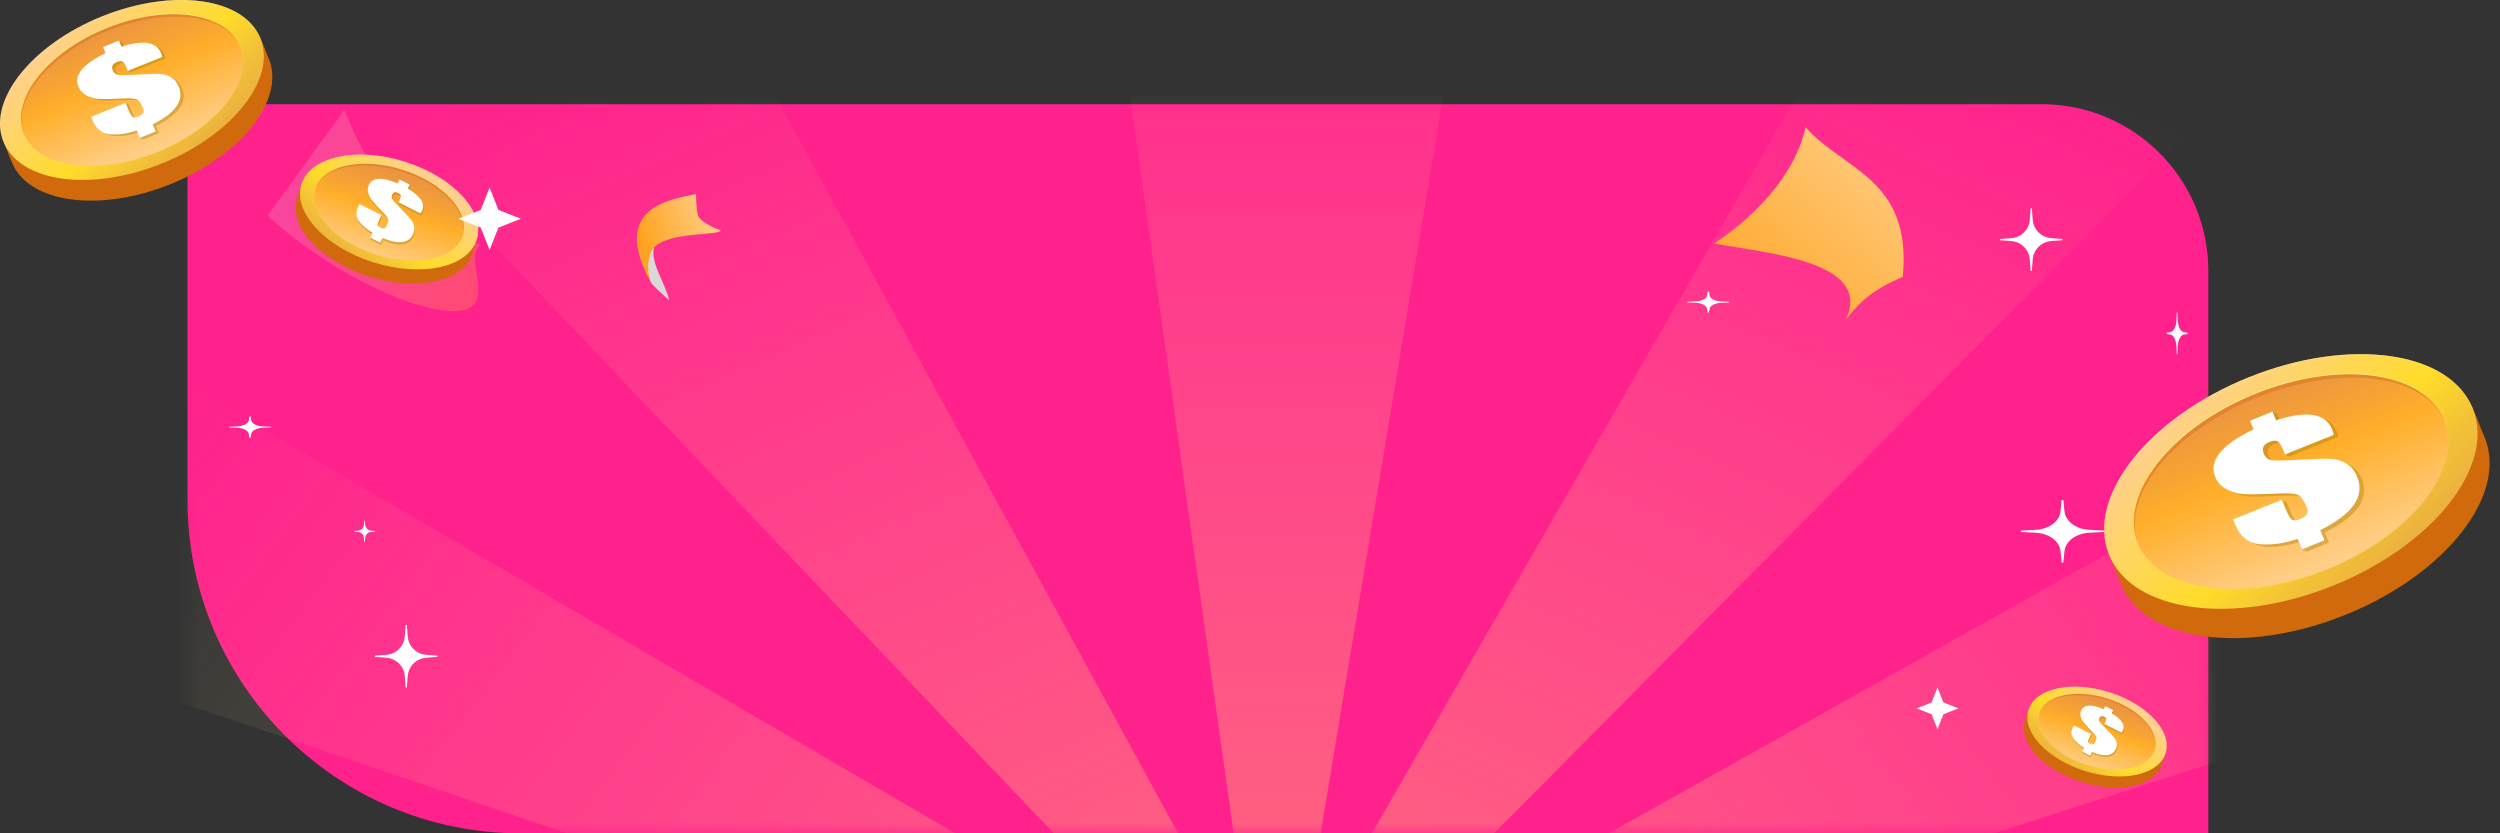 <svg width="120" height="40" viewBox="0 0 120 40" fill="none" xmlns="http://www.w3.org/2000/svg">
<rect x="0" y="0" width="120" height="40" fill="#333333" stroke="none"/>
<path d="M9 5.001H98C102.418 5.001 106 8.583 106 13.001V40.001H25C16.163 40.001 9 32.837 9 24.001V5.001Z" fill="#FF228C"/>
<mask id="mask0_800_13640" style="mask-type:alpha" maskUnits="userSpaceOnUse" x="9" y="5" width="97" height="36">
<rect x="9" y="5.001" width="97" height="35" fill="#D9D9D9"/>
</mask>
<g mask="url(#mask0_800_13640)">
<path d="M71.033 -5.999H52.749L61.129 53.627L71.033 -5.999Z" fill="url(#paint0_linear_800_13640)"/>
<path d="M34.3 -0.738L18.466 6.276L64.577 54.699L34.3 -0.738Z" fill="url(#paint1_linear_800_13640)"/>
<path d="M105.151 6.277L89.317 -0.738L57.721 54.114L105.151 6.277Z" fill="url(#paint2_linear_800_13640)"/>
<path d="M9.324 18.679L0.182 30.829L71.668 55.073L9.324 18.679Z" fill="url(#paint3_linear_800_13640)"/>
<path d="M124.616 30.704L115.474 18.554L52.368 53.935L124.616 30.704Z" fill="url(#paint4_linear_800_13640)"/>
</g>
<path d="M20.675 14.796C24.609 15.646 22.04 12.399 23.062 11.767C18.258 9.607 17.698 7.945 16.518 5.281L12.844 10.354C15.341 12.67 18.696 14.369 20.675 14.796Z" fill="url(#paint5_linear_800_13640)"/>
<path d="M91.332 13.289C89.807 13.958 89.32 14.449 88.607 15.333C89.914 12.54 84.803 12.155 82.269 11.688C82.269 11.688 85.911 9.49 86.669 6.106C88.48 8.175 91.793 8.565 91.332 13.289Z" fill="url(#paint6_linear_800_13640)"/>
<path d="M32.122 14.42C31.924 13.53 31.132 12.54 31.429 11.749C31.191 11.591 30.835 12.54 31.231 13.53C31.264 13.661 31.924 14.222 32.122 14.42Z" fill="#D9D9D9"/>
<path d="M31.231 12.144C31.026 12.708 31.132 13.232 31.231 13.529C29.26 9.924 32.221 9.572 33.41 9.315C33.41 9.315 33.41 10.067 33.509 10.364C33.707 10.759 34.598 11.056 34.598 11.056C34.499 11.353 31.627 11.056 31.231 12.144Z" fill="url(#paint7_linear_800_13640)"/>
<path d="M14.379 9.311C15.063 8.262 17.081 7.931 19.179 8.595C21.276 9.259 22.737 10.69 22.688 11.942L22.747 11.934L22.664 12.186C22.241 13.518 20.015 14 17.692 13.265C15.368 12.53 13.828 10.854 14.251 9.523L14.334 9.271L14.377 9.311L14.379 9.311Z" fill="#D16A0D"/>
<path d="M14.45 8.902C14.425 8.98 14.409 9.01 14.393 9.071C14.386 9.093 14.336 9.239 14.334 9.27C14.23 10.538 15.732 12.047 17.866 12.724C20.051 13.417 22.144 13.001 22.745 11.935C22.745 11.935 22.837 11.646 22.861 11.566C23.284 10.234 21.744 8.559 19.42 7.823C17.097 7.088 14.871 7.571 14.448 8.902L14.45 8.902Z" fill="#D16A0D"/>
<path d="M14.469 8.845C14.046 10.176 15.587 11.852 17.91 12.587C20.234 13.322 22.459 12.84 22.882 11.508C23.305 10.177 21.765 8.501 19.441 7.766C17.118 7.031 14.892 7.513 14.469 8.845Z" fill="url(#paint8_linear_800_13640)"/>
<g style="mix-blend-mode:screen" opacity="0.5">
<path d="M19.436 7.779C17.117 7.045 14.895 7.524 14.466 8.851C14.466 8.849 14.466 8.846 14.469 8.844C14.892 7.512 17.118 7.03 19.441 7.765C21.765 8.5 23.305 10.176 22.882 11.507C22.882 11.509 22.881 11.512 22.879 11.514C23.294 10.185 21.754 8.513 19.436 7.779Z" fill="#FEF0A0"/>
</g>
<path d="M15.133 9.055C14.777 10.176 16.074 11.587 18.031 12.206C19.987 12.825 21.861 12.419 22.217 11.297C22.573 10.176 21.275 8.765 19.32 8.146C17.363 7.527 15.489 7.933 15.133 9.055Z" fill="url(#paint9_linear_800_13640)"/>
<path d="M15.133 9.055C14.777 10.176 16.074 11.587 18.031 12.206C19.987 12.825 21.861 12.419 22.217 11.297C22.573 10.176 21.275 8.765 19.32 8.146C17.363 7.527 15.489 7.933 15.133 9.055Z" fill="url(#paint10_linear_800_13640)"/>
<g style="mix-blend-mode:multiply">
<path d="M19.319 8.146C17.368 7.528 15.499 7.931 15.136 9.046C15.136 9.043 15.137 9.041 15.139 9.038C15.494 7.916 17.368 7.51 19.325 8.13C21.282 8.749 22.578 10.16 22.222 11.282C22.222 11.285 22.221 11.287 22.219 11.29C22.565 10.17 21.269 8.765 19.319 8.148L19.319 8.146Z" fill="#FEF0A0"/>
</g>
<g style="mix-blend-mode:screen" opacity="0.3">
<path d="M18.03 12.206C19.982 12.823 21.853 12.421 22.214 11.304C22.214 11.306 22.212 11.309 22.211 11.311C21.855 12.432 19.982 12.839 18.025 12.22C16.068 11.601 14.772 10.19 15.127 9.068C15.127 9.066 15.129 9.063 15.13 9.061C14.781 10.182 16.079 11.588 18.03 12.206Z" fill="#FEF0A0"/>
</g>
<path opacity="0.4" d="M19.291 8.235C17.353 7.621 15.503 7.985 15.123 9.083C15.126 9.073 15.129 9.062 15.133 9.052C15.489 7.93 17.362 7.524 19.319 8.143C21.276 8.762 22.572 10.173 22.216 11.294C22.214 11.305 22.21 11.315 22.207 11.324C22.531 10.209 21.23 8.847 19.29 8.233L19.291 8.235Z" fill="#D16A0D"/>
<g style="mix-blend-mode:multiply" opacity="0.4">
<path d="M19.92 10.997C19.897 10.876 19.851 10.767 19.777 10.669C19.703 10.572 19.555 10.41 19.333 10.185C19.07 9.918 18.917 9.751 18.872 9.681C18.823 9.611 18.824 9.529 18.87 9.438C18.898 9.382 18.934 9.35 18.981 9.339C19.027 9.327 19.083 9.339 19.148 9.37C19.228 9.41 19.272 9.453 19.279 9.497C19.287 9.542 19.265 9.615 19.213 9.719L19.126 9.707L19.163 9.817L20.22 10.352C20.252 10.306 20.275 10.271 20.287 10.246C20.376 10.073 20.364 9.897 20.25 9.716C20.137 9.536 19.924 9.352 19.61 9.162L19.705 8.975L19.668 8.866L19.585 8.905L19.218 8.73L19.123 8.916C18.754 8.758 18.454 8.683 18.225 8.693C17.995 8.703 17.837 8.794 17.747 8.969C17.685 9.09 17.673 9.22 17.709 9.359C17.745 9.498 17.808 9.623 17.896 9.734C17.985 9.846 18.163 10.039 18.427 10.316C18.588 10.481 18.669 10.6 18.673 10.673C18.677 10.746 18.646 10.85 18.579 10.982C18.553 11.034 18.515 11.065 18.466 11.073C18.418 11.082 18.359 11.069 18.287 11.033C18.203 10.991 18.16 10.944 18.157 10.895C18.154 10.845 18.194 10.742 18.274 10.584L18.31 10.515L18.347 10.442L18.31 10.333L18.18 10.336L17.289 9.905L17.23 10.02C17.097 10.281 17.11 10.517 17.267 10.73C17.425 10.941 17.642 11.127 17.915 11.286L17.763 11.405L17.8 11.514L18.287 11.759L18.399 11.538C18.776 11.694 19.085 11.758 19.327 11.731C19.569 11.704 19.743 11.585 19.849 11.376C19.917 11.245 19.937 11.12 19.916 10.997L19.92 10.997Z" fill="#AA7E03"/>
</g>
<path d="M20.25 10.137C20.339 9.963 20.325 9.787 20.214 9.606C20.102 9.426 19.889 9.241 19.574 9.051L19.668 8.864L19.181 8.618L19.087 8.806C18.718 8.648 18.419 8.573 18.189 8.583C17.959 8.592 17.8 8.685 17.712 8.858C17.651 8.979 17.637 9.109 17.673 9.248C17.709 9.387 17.772 9.512 17.86 9.624C17.95 9.736 18.127 9.929 18.393 10.204C18.553 10.369 18.635 10.489 18.639 10.562C18.643 10.636 18.611 10.738 18.545 10.87C18.518 10.922 18.48 10.953 18.432 10.962C18.383 10.971 18.324 10.957 18.252 10.921C18.169 10.88 18.125 10.833 18.123 10.783C18.12 10.734 18.159 10.63 18.239 10.473L18.313 10.328L17.256 9.793L17.198 9.908C17.065 10.17 17.078 10.406 17.235 10.618C17.393 10.83 17.61 11.016 17.883 11.174L17.768 11.402L18.255 11.648L18.367 11.427C18.744 11.583 19.053 11.647 19.295 11.62C19.536 11.593 19.711 11.474 19.816 11.266C19.882 11.136 19.905 11.008 19.882 10.887C19.859 10.766 19.813 10.656 19.739 10.559C19.665 10.462 19.517 10.3 19.294 10.074C19.032 9.808 18.879 9.641 18.833 9.57C18.785 9.5 18.786 9.419 18.832 9.327C18.86 9.272 18.896 9.239 18.944 9.229C18.99 9.218 19.046 9.228 19.109 9.262C19.189 9.302 19.234 9.346 19.241 9.389C19.25 9.433 19.227 9.507 19.175 9.611L19.125 9.708L20.182 10.244C20.214 10.198 20.237 10.162 20.248 10.139L20.25 10.137Z" fill="white"/>
<g style="mix-blend-mode:screen" opacity="0.7">
<path style="mix-blend-mode:screen" d="M19.579 9.057L19.577 9.059C19.851 9.224 20.048 9.384 20.168 9.542C20.049 9.383 19.851 9.222 19.579 9.057Z" fill="url(#paint11_linear_800_13640)"/>
<path style="mix-blend-mode:screen" d="M19.224 9.347C19.236 9.359 19.239 9.374 19.242 9.387C19.251 9.431 19.228 9.505 19.176 9.609L19.126 9.706L19.133 9.709L19.181 9.615C19.234 9.511 19.256 9.438 19.248 9.394C19.245 9.378 19.238 9.362 19.224 9.347Z" fill="url(#paint12_linear_800_13640)"/>
<path style="mix-blend-mode:screen" d="M18.437 10.969C18.486 10.96 18.524 10.929 18.55 10.877C18.616 10.745 18.648 10.643 18.645 10.569C18.642 10.525 18.611 10.464 18.552 10.386C18.608 10.46 18.637 10.52 18.639 10.563C18.644 10.638 18.612 10.74 18.546 10.872C18.519 10.924 18.481 10.955 18.433 10.963C18.384 10.972 18.325 10.959 18.253 10.923C18.206 10.899 18.172 10.873 18.151 10.846C18.171 10.875 18.207 10.903 18.259 10.929C18.331 10.965 18.39 10.979 18.438 10.97L18.437 10.969Z" fill="url(#paint13_linear_800_13640)"/>
<path style="mix-blend-mode:screen" d="M19.738 10.561C19.665 10.464 19.516 10.302 19.294 10.076C19.063 9.84 18.915 9.682 18.853 9.6C18.911 9.679 19.061 9.84 19.298 10.084C19.517 10.305 19.663 10.465 19.738 10.563L19.738 10.561Z" fill="url(#paint14_linear_800_13640)"/>
<path style="mix-blend-mode:screen" d="M17.89 11.183C17.89 11.183 17.886 11.179 17.884 11.179L17.769 11.405L17.776 11.407L17.89 11.183Z" fill="url(#paint15_linear_800_13640)"/>
<path style="mix-blend-mode:screen" d="M17.24 10.624C17.082 10.413 17.07 10.176 17.203 9.914L17.262 9.8L18.312 10.332L18.315 10.33L17.256 9.793L17.198 9.909C17.066 10.171 17.079 10.406 17.236 10.619C17.241 10.626 17.247 10.632 17.251 10.639C17.248 10.636 17.243 10.631 17.239 10.626L17.24 10.624Z" fill="url(#paint16_linear_800_13640)"/>
<path style="mix-blend-mode:screen" d="M17.847 9.609C17.767 9.503 17.711 9.387 17.678 9.258C17.642 9.119 17.655 8.989 17.717 8.867C17.805 8.691 17.965 8.599 18.194 8.592C18.424 8.582 18.723 8.657 19.093 8.815L19.188 8.628L19.668 8.871L19.67 8.869L19.182 8.622L19.088 8.81C18.719 8.652 18.419 8.577 18.19 8.587C17.96 8.596 17.801 8.689 17.712 8.862C17.651 8.983 17.638 9.114 17.674 9.252C17.708 9.384 17.766 9.504 17.848 9.61L17.847 9.609Z" fill="url(#paint17_linear_800_13640)"/>
</g>
<path d="M97.297 34.44C97.831 33.619 99.41 33.36 101.051 33.879C102.692 34.399 103.834 35.518 103.796 36.498L103.842 36.492L103.777 36.689C103.447 37.73 101.706 38.108 99.888 37.532C98.07 36.957 96.866 35.647 97.197 34.605L97.261 34.408L97.295 34.44L97.297 34.44Z" fill="#D16A0D"/>
<path d="M97.352 34.119C97.333 34.18 97.32 34.204 97.308 34.251C97.302 34.269 97.263 34.383 97.261 34.407C97.18 35.399 98.355 36.58 100.024 37.109C101.733 37.651 103.371 37.326 103.841 36.492C103.841 36.492 103.912 36.265 103.932 36.203C104.262 35.161 103.057 33.851 101.24 33.276C99.422 32.701 97.681 33.078 97.351 34.119L97.352 34.119Z" fill="#D16A0D"/>
<path d="M97.367 34.075C97.036 35.116 98.241 36.427 100.059 37.002C101.876 37.577 103.617 37.2 103.948 36.158C104.279 35.117 103.074 33.806 101.256 33.231C99.439 32.656 97.698 33.033 97.367 34.075Z" fill="url(#paint18_linear_800_13640)"/>
<g style="mix-blend-mode:screen" opacity="0.5">
<path d="M101.252 33.241C99.438 32.667 97.7 33.042 97.365 34.08C97.365 34.078 97.364 34.076 97.367 34.074C97.698 33.033 99.439 32.655 101.256 33.23C103.074 33.805 104.279 35.116 103.948 36.158C103.948 36.159 103.947 36.162 103.946 36.163C104.27 35.123 103.065 33.815 101.252 33.241Z" fill="#FEF0A0"/>
</g>
<path d="M97.886 34.239C97.608 35.117 98.622 36.22 100.153 36.705C101.683 37.189 103.149 36.871 103.427 35.994C103.706 35.116 102.69 34.013 101.161 33.528C99.63 33.044 98.165 33.362 97.886 34.239Z" fill="url(#paint19_linear_800_13640)"/>
<path d="M97.886 34.239C97.608 35.117 98.622 36.22 100.153 36.705C101.683 37.189 103.149 36.871 103.427 35.994C103.706 35.116 102.69 34.013 101.161 33.528C99.63 33.044 98.165 33.362 97.886 34.239Z" fill="url(#paint20_linear_800_13640)"/>
<g style="mix-blend-mode:multiply">
<path d="M101.161 33.528C99.634 33.045 98.172 33.36 97.888 34.233C97.888 34.23 97.889 34.228 97.891 34.226C98.169 33.349 99.635 33.031 101.165 33.516C102.696 34 103.71 35.104 103.432 35.981C103.432 35.984 103.431 35.985 103.429 35.988C103.7 35.111 102.686 34.013 101.161 33.53L101.161 33.528Z" fill="#FEF0A0"/>
</g>
<g style="mix-blend-mode:screen" opacity="0.3">
<path d="M100.153 36.704C101.679 37.187 103.143 36.872 103.425 35.999C103.425 36 103.424 36.003 103.423 36.004C103.145 36.881 101.679 37.199 100.148 36.715C98.618 36.231 97.604 35.127 97.882 34.25C97.882 34.248 97.883 34.246 97.884 34.244C97.611 35.121 98.626 36.221 100.153 36.704Z" fill="#FEF0A0"/>
</g>
<path opacity="0.4" d="M101.138 33.598C99.623 33.118 98.176 33.403 97.879 34.262C97.881 34.254 97.883 34.245 97.886 34.237C98.165 33.36 99.63 33.042 101.161 33.526C102.691 34.01 103.705 35.114 103.427 35.992C103.425 36 103.422 36.008 103.42 36.015C103.673 35.142 102.655 34.077 101.138 33.597L101.138 33.598Z" fill="#D16A0D"/>
<g style="mix-blend-mode:multiply" opacity="0.4">
<path d="M101.631 35.759C101.613 35.664 101.577 35.578 101.519 35.502C101.461 35.426 101.345 35.299 101.171 35.123C100.966 34.914 100.846 34.784 100.811 34.729C100.773 34.674 100.774 34.61 100.809 34.539C100.831 34.495 100.86 34.47 100.896 34.461C100.932 34.452 100.976 34.462 101.027 34.486C101.089 34.517 101.124 34.55 101.13 34.585C101.136 34.62 101.119 34.677 101.078 34.759L101.01 34.75L101.039 34.835L101.866 35.254C101.891 35.218 101.909 35.19 101.918 35.171C101.987 35.035 101.978 34.898 101.889 34.756C101.801 34.615 101.634 34.471 101.388 34.323L101.463 34.177L101.434 34.092L101.369 34.122L101.082 33.985L101.008 34.13C100.719 34.007 100.484 33.948 100.305 33.956C100.125 33.964 100.001 34.035 99.931 34.172C99.883 34.267 99.873 34.368 99.901 34.477C99.93 34.586 99.978 34.683 100.048 34.77C100.118 34.858 100.257 35.009 100.463 35.225C100.589 35.355 100.653 35.448 100.655 35.505C100.658 35.562 100.634 35.643 100.582 35.746C100.562 35.787 100.532 35.811 100.494 35.818C100.456 35.825 100.41 35.815 100.353 35.786C100.288 35.754 100.254 35.717 100.252 35.678C100.25 35.64 100.281 35.559 100.343 35.435L100.371 35.381L100.4 35.324L100.371 35.239L100.27 35.241L99.573 34.904L99.526 34.994C99.423 35.199 99.433 35.383 99.556 35.549C99.68 35.715 99.849 35.86 100.063 35.984L99.944 36.077L99.973 36.163L100.354 36.355L100.441 36.182C100.736 36.304 100.978 36.354 101.167 36.333C101.356 36.312 101.493 36.219 101.576 36.055C101.629 35.952 101.645 35.854 101.628 35.758L101.631 35.759Z" fill="#AA7E03"/>
</g>
<path d="M101.889 35.086C101.958 34.95 101.948 34.812 101.861 34.67C101.773 34.529 101.606 34.385 101.36 34.237L101.434 34.09L101.053 33.898L100.98 34.044C100.691 33.921 100.457 33.862 100.277 33.87C100.097 33.877 99.972 33.95 99.903 34.086C99.856 34.18 99.845 34.282 99.874 34.391C99.902 34.499 99.951 34.597 100.02 34.684C100.09 34.772 100.229 34.923 100.436 35.138C100.562 35.267 100.626 35.361 100.629 35.418C100.632 35.476 100.607 35.556 100.555 35.66C100.535 35.7 100.505 35.724 100.467 35.731C100.429 35.738 100.383 35.727 100.326 35.699C100.261 35.667 100.227 35.63 100.225 35.591C100.223 35.553 100.254 35.472 100.316 35.349L100.374 35.235L99.547 34.816L99.501 34.907C99.397 35.112 99.408 35.296 99.531 35.462C99.654 35.628 99.824 35.773 100.038 35.897L99.948 36.076L100.329 36.268L100.416 36.095C100.711 36.217 100.953 36.267 101.142 36.246C101.331 36.225 101.467 36.132 101.55 35.969C101.601 35.867 101.619 35.767 101.601 35.672C101.583 35.578 101.547 35.492 101.489 35.416C101.432 35.34 101.315 35.213 101.142 35.037C100.936 34.828 100.817 34.697 100.781 34.643C100.743 34.588 100.744 34.524 100.78 34.452C100.801 34.409 100.83 34.384 100.867 34.376C100.904 34.367 100.947 34.375 100.997 34.401C101.059 34.433 101.095 34.467 101.1 34.501C101.107 34.535 101.089 34.593 101.048 34.675L101.009 34.751L101.836 35.169C101.861 35.134 101.879 35.106 101.887 35.088L101.889 35.086Z" fill="white"/>
<g style="mix-blend-mode:screen" opacity="0.7">
<path style="mix-blend-mode:screen" d="M101.365 34.24L101.363 34.242C101.577 34.371 101.731 34.496 101.825 34.62C101.732 34.495 101.577 34.369 101.365 34.24Z" fill="url(#paint21_linear_800_13640)"/>
<path style="mix-blend-mode:screen" d="M101.087 34.467C101.096 34.477 101.099 34.489 101.101 34.499C101.108 34.533 101.09 34.591 101.049 34.673L101.01 34.749L101.015 34.751L101.053 34.678C101.094 34.596 101.111 34.539 101.105 34.504C101.103 34.492 101.097 34.479 101.087 34.467Z" fill="url(#paint22_linear_800_13640)"/>
<path style="mix-blend-mode:screen" d="M100.471 35.736C100.509 35.729 100.539 35.705 100.559 35.664C100.611 35.561 100.636 35.481 100.634 35.423C100.631 35.389 100.607 35.341 100.561 35.28C100.605 35.338 100.628 35.385 100.629 35.419C100.633 35.477 100.608 35.557 100.556 35.66C100.535 35.701 100.506 35.725 100.468 35.732C100.43 35.739 100.383 35.728 100.327 35.7C100.29 35.681 100.263 35.661 100.247 35.64C100.263 35.663 100.291 35.684 100.332 35.705C100.388 35.733 100.434 35.743 100.472 35.737L100.471 35.736Z" fill="url(#paint23_linear_800_13640)"/>
<path style="mix-blend-mode:screen" d="M101.489 35.417C101.431 35.341 101.315 35.214 101.141 35.038C100.961 34.853 100.845 34.73 100.796 34.665C100.842 34.727 100.959 34.853 101.145 35.044C101.316 35.217 101.43 35.342 101.489 35.419L101.489 35.417Z" fill="url(#paint24_linear_800_13640)"/>
<path style="mix-blend-mode:screen" d="M100.043 35.903C100.043 35.903 100.04 35.9 100.038 35.9L99.948 36.077L99.954 36.079L100.043 35.903Z" fill="url(#paint25_linear_800_13640)"/>
<path style="mix-blend-mode:screen" d="M99.535 35.467C99.411 35.301 99.402 35.116 99.505 34.911L99.552 34.822L100.373 35.238L100.375 35.236L99.547 34.816L99.502 34.907C99.398 35.112 99.408 35.296 99.531 35.462C99.536 35.468 99.54 35.472 99.543 35.478C99.541 35.475 99.537 35.471 99.534 35.467L99.535 35.467Z" fill="url(#paint26_linear_800_13640)"/>
<path style="mix-blend-mode:screen" d="M100.009 34.672C99.947 34.59 99.903 34.498 99.878 34.398C99.849 34.289 99.859 34.188 99.907 34.092C99.977 33.955 100.102 33.883 100.281 33.877C100.461 33.869 100.695 33.928 100.984 34.051L101.058 33.906L101.434 34.096L101.436 34.094L101.054 33.901L100.98 34.047C100.691 33.924 100.457 33.865 100.278 33.873C100.098 33.88 99.973 33.953 99.904 34.088C99.856 34.183 99.846 34.285 99.874 34.394C99.901 34.496 99.946 34.59 100.01 34.673L100.009 34.672Z" fill="url(#paint27_linear_800_13640)"/>
</g>
<path d="M98.455 11.431C97.979 11.394 97.607 11.022 97.57 10.546L97.529 10.001H97.471L97.43 10.546C97.393 11.022 97.021 11.394 96.545 11.431L96 11.472V11.53L96.545 11.571C97.021 11.608 97.393 11.98 97.43 12.456L97.471 13.001H97.529L97.57 12.456C97.607 11.98 97.979 11.608 98.455 11.571L99 11.53V11.472L98.455 11.431Z" fill="white"/>
<path d="M82.637 14.471C82.327 14.459 82.085 14.338 82.061 14.182L82.032 14.001H81.968L81.939 14.182C81.915 14.338 81.673 14.459 81.363 14.471L81 14.485V14.517L81.363 14.531C81.673 14.543 81.915 14.664 81.939 14.819L81.968 15.001H82.032L82.061 14.819C82.085 14.664 82.327 14.543 82.637 14.531L83 14.517V14.485L82.637 14.471Z" fill="white"/>
<path d="M104.819 15.941C104.664 15.916 104.543 15.673 104.53 15.363L104.517 15.001H104.483L104.47 15.363C104.457 15.673 104.336 15.916 104.181 15.941L104 15.967V16.035L104.181 16.06C104.336 16.086 104.457 16.329 104.47 16.639L104.483 17.001H104.517L104.53 16.639C104.543 16.329 104.664 16.086 104.819 16.06L105 16.035V15.967L104.819 15.941Z" fill="white"/>
<path d="M12.691 2.529C11.545 1.03 8.474 0.763 5.398 2C2.322 3.237 0.291 5.553 0.508 7.429L0.419 7.424L0.572 7.793C1.359 9.746 4.759 10.217 8.166 8.847C11.573 7.478 13.695 4.785 12.908 2.832L12.755 2.463L12.694 2.529H12.691Z" fill="#D16A0D"/>
<path d="M12.536 1.924C12.582 2.038 12.61 2.081 12.641 2.171C12.653 2.204 12.745 2.417 12.753 2.463C13.053 4.357 10.969 6.796 7.84 8.056C4.636 9.346 1.443 8.959 0.419 7.427C0.419 7.427 0.248 7.002 0.202 6.885C-0.585 4.932 1.538 2.239 4.945 0.87C8.352 -0.5 11.751 -0.029 12.539 1.924H12.536Z" fill="#D16A0D"/>
<path d="M12.501 1.838C13.288 3.79 11.165 6.483 7.758 7.853C4.351 9.222 0.951 8.751 0.164 6.799C-0.623 4.846 1.499 2.153 4.906 0.784C8.314 -0.586 11.713 -0.115 12.501 1.838Z" fill="url(#paint28_linear_800_13640)"/>
<g style="mix-blend-mode:screen" opacity="0.5">
<path d="M4.917 0.804C8.316 -0.563 11.71 -0.097 12.505 1.848C12.505 1.845 12.505 1.84 12.501 1.838C11.713 -0.115 8.314 -0.586 4.906 0.784C1.499 2.153 -0.623 4.846 0.164 6.799C0.164 6.801 0.167 6.806 0.169 6.809C-0.606 4.859 1.517 2.171 4.917 0.804Z" fill="#FEF0A0"/>
</g>
<path d="M11.527 2.23C12.19 3.874 10.403 6.142 7.534 7.295C4.664 8.448 1.803 8.051 1.14 6.407C0.478 4.763 2.266 2.495 5.133 1.341C8.003 0.188 10.864 0.585 11.527 2.23Z" fill="url(#paint29_linear_800_13640)"/>
<path d="M11.527 2.23C12.19 3.874 10.403 6.142 7.534 7.295C4.664 8.448 1.803 8.051 1.14 6.407C0.478 4.763 2.266 2.495 5.133 1.341C8.003 0.188 10.864 0.585 11.527 2.23Z" fill="url(#paint30_linear_800_13640)"/>
<g style="mix-blend-mode:multiply">
<path d="M5.133 1.342C7.995 0.191 10.849 0.583 11.522 2.218C11.522 2.212 11.519 2.21 11.517 2.205C10.854 0.56 7.993 0.163 5.123 1.319C2.254 2.472 0.467 4.74 1.13 6.385C1.13 6.39 1.133 6.392 1.135 6.397C0.488 4.753 2.274 2.495 5.133 1.344V1.342Z" fill="#FEF0A0"/>
</g>
<g style="mix-blend-mode:screen" opacity="0.3">
<path d="M7.534 7.296C4.672 8.446 1.815 8.054 1.145 6.417C1.145 6.42 1.148 6.425 1.15 6.428C1.813 8.072 4.675 8.469 7.544 7.316C10.413 6.163 12.2 3.895 11.537 2.25C11.537 2.248 11.535 2.243 11.532 2.24C12.184 3.885 10.396 6.145 7.534 7.296Z" fill="#FEF0A0"/>
</g>
<path opacity="0.4" d="M5.187 1.473C8.028 0.33 10.849 0.666 11.545 2.273C11.54 2.257 11.534 2.242 11.527 2.227C10.864 0.582 8.003 0.185 5.133 1.339C2.264 2.492 0.477 4.76 1.14 6.404C1.145 6.419 1.153 6.435 1.158 6.447C0.544 4.808 2.343 2.614 5.187 1.471V1.473Z" fill="#D16A0D"/>
<g style="mix-blend-mode:multiply" opacity="0.4">
<path d="M8.38 3.785C8.219 3.691 8.048 3.635 7.865 3.622C7.682 3.609 7.35 3.617 6.874 3.645C6.311 3.678 5.969 3.685 5.844 3.668C5.717 3.652 5.625 3.571 5.566 3.428C5.531 3.342 5.531 3.268 5.564 3.204C5.597 3.141 5.666 3.09 5.765 3.046C5.89 2.996 5.982 2.988 6.04 3.024C6.099 3.059 6.16 3.156 6.226 3.319L6.127 3.405L6.288 3.472L7.944 2.805C7.924 2.723 7.906 2.662 7.89 2.624C7.781 2.352 7.569 2.191 7.251 2.14C6.935 2.089 6.514 2.148 5.987 2.316L5.87 2.023L5.709 1.957L5.671 2.089L5.108 2.331L5.225 2.624C4.68 2.886 4.297 3.151 4.081 3.421C3.864 3.691 3.811 3.96 3.92 4.235C3.997 4.426 4.132 4.569 4.325 4.665C4.519 4.762 4.723 4.816 4.937 4.826C5.154 4.836 5.549 4.826 6.125 4.8C6.471 4.783 6.688 4.808 6.774 4.877C6.861 4.945 6.948 5.083 7.032 5.289C7.065 5.371 7.062 5.444 7.024 5.508C6.986 5.572 6.912 5.625 6.8 5.671C6.67 5.724 6.573 5.727 6.514 5.681C6.456 5.635 6.377 5.488 6.277 5.241L6.234 5.131L6.188 5.017L6.028 4.951L5.903 5.101L4.529 5.684L4.601 5.864C4.766 6.274 5.047 6.493 5.444 6.526C5.842 6.557 6.267 6.496 6.718 6.343L6.703 6.633L6.864 6.699L7.625 6.391L7.485 6.045C8.036 5.773 8.415 5.485 8.624 5.185C8.833 4.884 8.872 4.569 8.739 4.24C8.658 4.034 8.535 3.887 8.375 3.79L8.38 3.785Z" fill="#AA7E03"/>
</g>
<path d="M7.786 2.736L6.13 3.403L6.068 3.25C6.002 3.087 5.941 2.988 5.882 2.955C5.824 2.919 5.732 2.927 5.607 2.978C5.505 3.018 5.439 3.069 5.406 3.133C5.373 3.197 5.373 3.27 5.406 3.357C5.465 3.502 5.556 3.581 5.684 3.596C5.809 3.614 6.15 3.606 6.713 3.573C7.19 3.545 7.521 3.538 7.705 3.55C7.888 3.563 8.059 3.619 8.219 3.713C8.38 3.807 8.502 3.958 8.584 4.164C8.716 4.492 8.678 4.805 8.469 5.106C8.26 5.406 7.88 5.694 7.33 5.966L7.47 6.312L6.708 6.62L6.563 6.264C6.109 6.417 5.686 6.478 5.289 6.447C4.891 6.417 4.611 6.195 4.445 5.785L4.371 5.605L6.028 4.938L6.119 5.164C6.219 5.411 6.298 5.559 6.356 5.605C6.415 5.65 6.509 5.648 6.642 5.594C6.754 5.549 6.828 5.495 6.866 5.431C6.904 5.368 6.907 5.294 6.874 5.213C6.79 5.006 6.706 4.869 6.616 4.8C6.53 4.731 6.313 4.709 5.967 4.724C5.391 4.752 4.996 4.759 4.779 4.752C4.565 4.742 4.359 4.688 4.167 4.591C3.974 4.495 3.839 4.352 3.762 4.161C3.65 3.886 3.706 3.614 3.923 3.347C4.139 3.077 4.522 2.812 5.067 2.55L4.947 2.257L5.709 1.949L5.829 2.242C6.354 2.071 6.777 2.013 7.093 2.066C7.409 2.117 7.623 2.28 7.733 2.553C7.748 2.591 7.766 2.649 7.786 2.731V2.736Z" fill="white"/>
<g style="mix-blend-mode:screen" opacity="0.7">
<path style="mix-blend-mode:screen" d="M5.839 2.244V2.249C6.298 2.102 6.675 2.038 6.973 2.058C6.675 2.035 6.295 2.099 5.839 2.244Z" fill="url(#paint31_linear_800_13640)"/>
<path style="mix-blend-mode:screen" d="M5.816 2.934C5.842 2.934 5.862 2.944 5.88 2.954C5.938 2.987 6 3.086 6.066 3.249L6.127 3.402L6.137 3.397L6.079 3.249C6.012 3.086 5.951 2.99 5.893 2.954C5.872 2.941 5.847 2.934 5.816 2.934Z" fill="url(#paint32_linear_800_13640)"/>
<path style="mix-blend-mode:screen" d="M6.879 5.433C6.917 5.37 6.92 5.296 6.886 5.214C6.802 5.008 6.718 4.871 6.632 4.802C6.578 4.761 6.479 4.736 6.331 4.726C6.471 4.736 6.568 4.761 6.619 4.802C6.708 4.871 6.792 5.008 6.876 5.214C6.909 5.296 6.907 5.37 6.869 5.433C6.83 5.497 6.756 5.55 6.644 5.596C6.57 5.627 6.507 5.639 6.456 5.637C6.509 5.642 6.576 5.629 6.657 5.596C6.769 5.55 6.843 5.497 6.881 5.433H6.879Z" fill="url(#paint33_linear_800_13640)"/>
<path style="mix-blend-mode:screen" d="M7.707 3.556C7.524 3.543 7.192 3.551 6.716 3.579C6.219 3.607 5.893 3.617 5.737 3.607C5.885 3.619 6.216 3.609 6.728 3.581C7.197 3.553 7.524 3.546 7.71 3.558L7.707 3.556Z" fill="url(#paint34_linear_800_13640)"/>
<path style="mix-blend-mode:screen" d="M6.575 6.266C6.575 6.266 6.568 6.266 6.565 6.268L6.708 6.622L6.718 6.617L6.575 6.266Z" fill="url(#paint35_linear_800_13640)"/>
<path style="mix-blend-mode:screen" d="M5.301 6.449C4.904 6.418 4.623 6.197 4.458 5.787L4.386 5.606L6.033 4.945V4.939L4.374 5.606L4.448 5.787C4.613 6.197 4.894 6.416 5.291 6.449C5.304 6.449 5.317 6.449 5.329 6.451C5.322 6.451 5.312 6.451 5.301 6.451V6.449Z" fill="url(#paint36_linear_800_13640)"/>
<path style="mix-blend-mode:screen" d="M4.746 4.754C4.547 4.739 4.359 4.688 4.18 4.596C3.987 4.5 3.852 4.357 3.775 4.166C3.663 3.891 3.716 3.619 3.936 3.352C4.152 3.082 4.535 2.817 5.08 2.555L4.963 2.262L5.714 1.959V1.954L4.95 2.262L5.07 2.555C4.524 2.817 4.142 3.082 3.925 3.352C3.709 3.621 3.655 3.894 3.765 4.166C3.841 4.354 3.976 4.5 4.17 4.596C4.354 4.688 4.547 4.741 4.749 4.754H4.746Z" fill="url(#paint37_linear_800_13640)"/>
</g>
<path d="M118.962 20.58C117.339 18.458 112.993 18.08 108.64 19.831C104.287 21.582 101.412 24.86 101.719 27.515L101.593 27.508L101.809 28.03C102.924 30.794 107.735 31.46 112.557 29.522C117.379 27.584 120.383 23.772 119.269 21.009L119.052 20.487L118.966 20.58H118.962Z" fill="#D16A0D"/>
<path d="M118.742 19.723C118.807 19.885 118.847 19.946 118.89 20.072C118.908 20.119 119.038 20.422 119.049 20.487C119.474 23.167 116.524 26.618 112.095 28.402C107.562 30.228 103.043 29.681 101.593 27.512C101.593 27.512 101.351 26.91 101.286 26.744C100.172 23.981 103.176 20.17 107.998 18.232C112.82 16.293 117.631 16.96 118.746 19.723H118.742Z" fill="#D16A0D"/>
<path d="M118.692 19.601C119.806 22.364 116.802 26.176 111.98 28.114C107.158 30.052 102.347 29.386 101.232 26.622C100.118 23.859 103.122 20.048 107.944 18.109C112.766 16.171 117.577 16.838 118.692 19.601Z" fill="url(#paint38_linear_800_13640)"/>
<g style="mix-blend-mode:screen" opacity="0.5">
<path d="M107.959 18.138C112.77 16.204 117.574 16.863 118.699 19.615C118.699 19.612 118.699 19.605 118.692 19.601C117.577 16.838 112.766 16.171 107.944 18.109C103.122 20.048 100.118 23.859 101.232 26.622C101.232 26.626 101.236 26.633 101.239 26.637C100.143 23.877 103.147 20.073 107.959 18.138Z" fill="#FEF0A0"/>
</g>
<path d="M117.314 20.156C118.252 22.483 115.724 25.693 111.662 27.325C107.601 28.957 103.551 28.395 102.614 26.068C101.676 23.741 104.208 20.531 108.265 18.899C112.326 17.267 116.376 17.829 117.314 20.156Z" fill="url(#paint39_linear_800_13640)"/>
<path d="M117.314 20.156C118.252 22.483 115.724 25.693 111.662 27.325C107.601 28.957 103.551 28.395 102.614 26.068C101.676 23.741 104.208 20.531 108.265 18.899C112.326 17.267 116.376 17.829 117.314 20.156Z" fill="url(#paint40_linear_800_13640)"/>
<g style="mix-blend-mode:multiply">
<path d="M108.265 18.899C112.315 17.27 116.355 17.825 117.307 20.138C117.307 20.131 117.303 20.127 117.3 20.12C116.362 17.793 112.312 17.231 108.251 18.866C104.19 20.498 101.661 23.708 102.599 26.035C102.599 26.043 102.603 26.046 102.606 26.053C101.69 23.726 104.219 20.531 108.265 18.902V18.899Z" fill="#FEF0A0"/>
</g>
<g style="mix-blend-mode:screen" opacity="0.3">
<path d="M111.662 27.325C107.612 28.953 103.569 28.398 102.621 26.082C102.621 26.085 102.624 26.093 102.628 26.096C103.566 28.424 107.616 28.985 111.677 27.354C115.738 25.722 118.266 22.512 117.328 20.184C117.328 20.181 117.325 20.174 117.321 20.17C118.245 22.497 115.713 25.696 111.662 27.325Z" fill="#FEF0A0"/>
</g>
<path opacity="0.4" d="M108.341 19.086C112.362 17.468 116.355 17.944 117.339 20.217C117.332 20.195 117.325 20.174 117.314 20.152C116.376 17.825 112.326 17.263 108.265 18.895C104.204 20.527 101.676 23.737 102.613 26.064C102.621 26.086 102.632 26.107 102.639 26.125C101.77 23.805 104.316 20.7 108.341 19.082V19.086Z" fill="#D16A0D"/>
<g style="mix-blend-mode:multiply" opacity="0.4">
<path d="M112.86 22.356C112.633 22.223 112.391 22.144 112.131 22.126C111.872 22.108 111.403 22.118 110.728 22.158C109.931 22.205 109.448 22.216 109.271 22.191C109.091 22.169 108.961 22.054 108.878 21.852C108.828 21.729 108.828 21.625 108.875 21.535C108.921 21.445 109.019 21.373 109.16 21.311C109.336 21.239 109.466 21.229 109.549 21.279C109.632 21.329 109.719 21.466 109.812 21.697L109.672 21.819L109.899 21.913L112.243 20.969C112.214 20.854 112.189 20.767 112.167 20.713C112.012 20.328 111.713 20.101 111.262 20.029C110.815 19.957 110.22 20.04 109.473 20.277L109.307 19.863L109.08 19.77L109.026 19.957L108.229 20.299L108.395 20.713C107.623 21.084 107.082 21.459 106.776 21.841C106.469 22.223 106.393 22.605 106.548 22.994C106.657 23.264 106.848 23.466 107.122 23.603C107.396 23.74 107.684 23.815 107.987 23.83C108.294 23.844 108.853 23.83 109.668 23.794C110.159 23.768 110.465 23.805 110.588 23.902C110.71 23.999 110.833 24.194 110.952 24.485C110.999 24.601 110.995 24.705 110.941 24.795C110.887 24.885 110.783 24.961 110.624 25.026C110.44 25.101 110.303 25.105 110.22 25.04C110.137 24.975 110.025 24.766 109.884 24.417L109.823 24.262L109.758 24.1L109.531 24.006L109.354 24.219L107.41 25.044L107.511 25.299C107.746 25.88 108.142 26.189 108.705 26.236C109.268 26.279 109.87 26.193 110.508 25.977L110.487 26.387L110.714 26.481L111.792 26.045L111.594 25.555C112.373 25.17 112.91 24.763 113.206 24.338C113.502 23.913 113.556 23.466 113.368 23.001C113.253 22.709 113.08 22.5 112.853 22.363L112.86 22.356Z" fill="#AA7E03"/>
</g>
<path d="M112.02 20.872L109.675 21.816L109.589 21.6C109.495 21.369 109.408 21.229 109.325 21.182C109.242 21.131 109.113 21.142 108.936 21.214C108.792 21.272 108.698 21.344 108.651 21.434C108.604 21.524 108.604 21.628 108.651 21.751C108.734 21.956 108.864 22.068 109.044 22.09C109.221 22.115 109.704 22.104 110.501 22.057C111.176 22.018 111.644 22.007 111.904 22.025C112.164 22.043 112.405 22.122 112.633 22.255C112.86 22.389 113.033 22.601 113.148 22.893C113.336 23.358 113.282 23.801 112.986 24.226C112.69 24.651 112.153 25.058 111.374 25.444L111.572 25.934L110.494 26.37L110.288 25.865C109.646 26.081 109.048 26.168 108.485 26.125C107.922 26.081 107.526 25.768 107.291 25.188L107.187 24.932L109.531 23.988L109.661 24.309C109.802 24.658 109.913 24.867 109.996 24.932C110.079 24.997 110.213 24.993 110.4 24.918C110.559 24.853 110.663 24.777 110.718 24.687C110.772 24.597 110.775 24.493 110.728 24.377C110.609 24.085 110.49 23.891 110.364 23.794C110.242 23.696 109.935 23.664 109.444 23.686C108.629 23.725 108.07 23.736 107.764 23.725C107.461 23.711 107.169 23.635 106.898 23.498C106.624 23.361 106.433 23.16 106.325 22.89C106.166 22.5 106.245 22.115 106.552 21.737C106.859 21.355 107.4 20.98 108.171 20.609L108.002 20.195L109.08 19.759L109.25 20.173C109.993 19.932 110.591 19.849 111.039 19.924C111.486 19.997 111.789 20.227 111.944 20.613C111.965 20.667 111.991 20.75 112.02 20.865V20.872Z" fill="white"/>
<g style="mix-blend-mode:screen" opacity="0.7">
<path style="mix-blend-mode:screen" d="M109.264 20.176V20.183C109.913 19.974 110.447 19.884 110.869 19.913C110.447 19.88 109.91 19.97 109.264 20.176Z" fill="url(#paint41_linear_800_13640)"/>
<path style="mix-blend-mode:screen" d="M109.232 21.152C109.268 21.152 109.297 21.167 109.322 21.181C109.405 21.228 109.491 21.369 109.585 21.599L109.672 21.815L109.686 21.808L109.603 21.599C109.509 21.369 109.423 21.232 109.34 21.181C109.311 21.163 109.275 21.152 109.232 21.152Z" fill="url(#paint42_linear_800_13640)"/>
<path style="mix-blend-mode:screen" d="M110.736 24.69C110.79 24.6 110.793 24.495 110.746 24.38C110.627 24.088 110.508 23.894 110.386 23.797C110.31 23.739 110.169 23.703 109.96 23.689C110.159 23.703 110.296 23.739 110.368 23.797C110.494 23.894 110.613 24.088 110.732 24.38C110.779 24.495 110.775 24.6 110.721 24.69C110.667 24.78 110.563 24.856 110.404 24.921C110.299 24.964 110.209 24.982 110.137 24.978C110.213 24.985 110.306 24.967 110.422 24.921C110.581 24.856 110.685 24.78 110.739 24.69H110.736Z" fill="url(#paint43_linear_800_13640)"/>
<path style="mix-blend-mode:screen" d="M111.908 22.032C111.648 22.014 111.179 22.025 110.505 22.064C109.802 22.104 109.34 22.118 109.12 22.104C109.329 22.122 109.798 22.108 110.523 22.068C111.186 22.028 111.648 22.017 111.911 22.035L111.908 22.032Z" fill="url(#paint44_linear_800_13640)"/>
<path style="mix-blend-mode:screen" d="M110.306 25.868C110.306 25.868 110.296 25.868 110.292 25.872L110.494 26.372L110.508 26.365L110.306 25.868Z" fill="url(#paint45_linear_800_13640)"/>
<path style="mix-blend-mode:screen" d="M108.503 26.128C107.94 26.084 107.544 25.771 107.309 25.191L107.208 24.935L109.538 23.998V23.991L107.19 24.935L107.295 25.191C107.529 25.771 107.926 26.081 108.489 26.128C108.507 26.128 108.525 26.128 108.543 26.131C108.532 26.131 108.518 26.131 108.503 26.131V26.128Z" fill="url(#paint46_linear_800_13640)"/>
<path style="mix-blend-mode:screen" d="M107.717 23.729C107.435 23.707 107.169 23.635 106.916 23.505C106.642 23.368 106.451 23.166 106.343 22.896C106.184 22.507 106.26 22.122 106.57 21.744C106.876 21.362 107.417 20.987 108.189 20.616L108.023 20.201L109.087 19.773V19.766L108.005 20.201L108.175 20.616C107.403 20.987 106.862 21.362 106.555 21.744C106.249 22.125 106.173 22.511 106.328 22.896C106.436 23.163 106.628 23.368 106.902 23.505C107.161 23.635 107.435 23.71 107.72 23.729H107.717Z" fill="url(#paint47_linear_800_13640)"/>
</g>
<path d="M97.727 25.43C98.362 25.393 98.856 25.021 98.905 24.546L98.96 24.001H99.04L99.095 24.546C99.144 25.023 99.64 25.393 100.274 25.43L101 25.471V25.531L100.274 25.572C99.638 25.609 99.144 25.981 99.095 26.456L99.04 27.001H98.96L98.905 26.456C98.856 25.979 98.36 25.609 97.727 25.572L97 25.531V25.471L97.727 25.43Z" fill="white"/>
<path d="M18.546 31.571C19.021 31.608 19.393 31.98 19.43 32.456L19.471 33.001H19.529L19.57 32.456C19.607 31.98 19.979 31.608 20.454 31.571L21 31.53V31.471L20.454 31.431C19.979 31.394 19.607 31.022 19.57 30.546L19.529 30.001H19.471L19.43 30.546C19.393 31.022 19.021 31.394 18.546 31.431L18 31.471V31.53L18.546 31.571Z" fill="white"/>
<path d="M11.362 20.531C11.672 20.544 11.915 20.665 11.941 20.82L11.966 21.001H12.034L12.059 20.82C12.085 20.665 12.328 20.544 12.638 20.531L13 20.518V20.484L12.638 20.471C12.328 20.458 12.085 20.337 12.059 20.182L12.034 20.001H11.966L11.941 20.182C11.915 20.337 11.672 20.458 11.362 20.471L11 20.484V20.518L11.362 20.531Z" fill="white"/>
<path d="M17.183 25.529C17.337 25.542 17.459 25.664 17.471 25.818L17.484 26.001H17.516L17.529 25.818C17.541 25.664 17.663 25.542 17.817 25.529L18 25.517V25.485L17.817 25.473C17.663 25.46 17.541 25.338 17.529 25.184L17.516 25.001H17.484L17.471 25.184C17.459 25.338 17.337 25.46 17.183 25.473L17 25.485V25.517L17.183 25.529Z" fill="white"/>
<path d="M23.5 9.001L23.924 10.077L25 10.501L23.924 10.925L23.5 12.001L23.076 10.925L22 10.501L23.076 10.077L23.5 9.001Z" fill="white"/>
<path d="M93 33.001L93.283 33.718L94 34.001L93.283 34.284L93 35.001L92.717 34.284L92 34.001L92.717 33.718L93 33.001Z" fill="white"/>
<defs>
<linearGradient id="paint0_linear_800_13640" x1="61.891" y1="-5.999" x2="61.891" y2="53.627" gradientUnits="userSpaceOnUse">
<stop stop-color="#FFEAA0" stop-opacity="0"/>
<stop offset="1" stop-color="#FFDB5B" stop-opacity="0.42"/>
</linearGradient>
<linearGradient id="paint1_linear_800_13640" x1="26.383" y1="2.769" x2="51.88" y2="60.324" gradientUnits="userSpaceOnUse">
<stop stop-color="#FFEAA0" stop-opacity="0"/>
<stop offset="1" stop-color="#FFDB5B" stop-opacity="0.42"/>
</linearGradient>
<linearGradient id="paint2_linear_800_13640" x1="97.234" y1="2.769" x2="71.737" y2="60.324" gradientUnits="userSpaceOnUse">
<stop stop-color="#FFEAA0" stop-opacity="0"/>
<stop offset="1" stop-color="#FFDB5B" stop-opacity="0.42"/>
</linearGradient>
<linearGradient id="paint3_linear_800_13640" x1="4.753" y1="24.754" x2="62.045" y2="67.863" gradientUnits="userSpaceOnUse">
<stop stop-color="#FFEAA0" stop-opacity="0"/>
<stop offset="1" stop-color="#FFDB5B" stop-opacity="0.42"/>
</linearGradient>
<linearGradient id="paint4_linear_800_13640" x1="120.045" y1="24.629" x2="62.753" y2="67.737" gradientUnits="userSpaceOnUse">
<stop stop-color="#FFEAA0" stop-opacity="0"/>
<stop offset="1" stop-color="#FFDB5B" stop-opacity="0.42"/>
</linearGradient>
<linearGradient id="paint5_linear_800_13640" x1="13.689" y1="10.303" x2="22.428" y2="13.271" gradientUnits="userSpaceOnUse">
<stop stop-color="#FA459C"/>
<stop offset="1" stop-color="#FF4A76"/>
</linearGradient>
<linearGradient id="paint6_linear_800_13640" x1="90.936" y1="7.855" x2="83.772" y2="16.078" gradientUnits="userSpaceOnUse">
<stop stop-color="#FFCA7D"/>
<stop offset="1" stop-color="#FFA422"/>
</linearGradient>
<linearGradient id="paint7_linear_800_13640" x1="34.118" y1="10.78" x2="31.017" y2="11.91" gradientUnits="userSpaceOnUse">
<stop stop-color="#FFCA7D"/>
<stop offset="1" stop-color="#FFA422"/>
</linearGradient>
<linearGradient id="paint8_linear_800_13640" x1="21.077" y1="8.808" x2="17.346" y2="13.235" gradientUnits="userSpaceOnUse">
<stop stop-color="#FFD08D"/>
<stop offset="0.58" stop-color="#FFDC2A"/>
<stop offset="0.81" stop-color="#F3C237"/>
<stop offset="1" stop-color="#EBB140"/>
</linearGradient>
<linearGradient id="paint9_linear_800_13640" x1="17.921" y1="12.52" x2="19.214" y2="8.437" gradientUnits="userSpaceOnUse">
<stop stop-color="#F0C827"/>
<stop offset="0.08" stop-color="#E9BE25"/>
<stop offset="0.22" stop-color="#E2B424"/>
<stop offset="0.38" stop-color="#EECA46"/>
<stop offset="0.57" stop-color="#FAE168"/>
<stop offset="0.68" stop-color="#FFEA76"/>
<stop offset="0.74" stop-color="#FDE770"/>
<stop offset="0.82" stop-color="#FBE161"/>
<stop offset="0.91" stop-color="#F6D647"/>
<stop offset="1" stop-color="#F0C827"/>
</linearGradient>
<linearGradient id="paint10_linear_800_13640" x1="17.921" y1="12.52" x2="19.214" y2="8.437" gradientUnits="userSpaceOnUse">
<stop stop-color="#FFD08D"/>
<stop offset="0.58" stop-color="#FFAF2A"/>
<stop offset="0.71" stop-color="#F8A631"/>
<stop offset="1" stop-color="#EC9540"/>
</linearGradient>
<linearGradient id="paint11_linear_800_13640" x1="19.703" y1="9.658" x2="19.779" y2="9.509" gradientUnits="userSpaceOnUse">
<stop offset="0.04" stop-color="#F8DA36"/>
<stop offset="0.11" stop-color="#F1CD21"/>
<stop offset="0.19" stop-color="#EBC412"/>
<stop offset="0.28" stop-color="#E8BE09"/>
<stop offset="0.42" stop-color="#E8BD07"/>
<stop offset="0.51" stop-color="#EFCB1B"/>
<stop offset="0.64" stop-color="#F8DB33"/>
<stop offset="0.77" stop-color="#FDE542"/>
<stop offset="0.87" stop-color="#FFE947"/>
<stop offset="1" stop-color="#FFEC63"/>
</linearGradient>
<linearGradient id="paint12_linear_800_13640" x1="18.962" y1="9.979" x2="19.128" y2="9.651" gradientUnits="userSpaceOnUse">
<stop offset="0.04" stop-color="#F8DA36"/>
<stop offset="0.11" stop-color="#F1CD21"/>
<stop offset="0.19" stop-color="#EBC412"/>
<stop offset="0.28" stop-color="#E8BE09"/>
<stop offset="0.42" stop-color="#E8BD07"/>
<stop offset="0.51" stop-color="#EFCB1B"/>
<stop offset="0.64" stop-color="#F8DB33"/>
<stop offset="0.77" stop-color="#FDE542"/>
<stop offset="0.87" stop-color="#FFE947"/>
<stop offset="1" stop-color="#FFEC63"/>
</linearGradient>
<linearGradient id="paint13_linear_800_13640" x1="18.165" y1="11.246" x2="18.445" y2="10.694" gradientUnits="userSpaceOnUse">
<stop offset="0.04" stop-color="#F8DA36"/>
<stop offset="0.11" stop-color="#F1CD21"/>
<stop offset="0.19" stop-color="#EBC412"/>
<stop offset="0.28" stop-color="#E8BE09"/>
<stop offset="0.42" stop-color="#E8BD07"/>
<stop offset="0.51" stop-color="#EFCB1B"/>
<stop offset="0.64" stop-color="#F8DB33"/>
<stop offset="0.77" stop-color="#FDE542"/>
<stop offset="0.87" stop-color="#FFE947"/>
<stop offset="1" stop-color="#FFEC63"/>
</linearGradient>
<linearGradient id="paint14_linear_800_13640" x1="19.056" y1="10.574" x2="19.264" y2="10.164" gradientUnits="userSpaceOnUse">
<stop offset="0.04" stop-color="#F8DA36"/>
<stop offset="0.11" stop-color="#F1CD21"/>
<stop offset="0.19" stop-color="#EBC412"/>
<stop offset="0.28" stop-color="#E8BE09"/>
<stop offset="0.42" stop-color="#E8BD07"/>
<stop offset="0.51" stop-color="#EFCB1B"/>
<stop offset="0.64" stop-color="#F8DB33"/>
<stop offset="0.77" stop-color="#FDE542"/>
<stop offset="0.87" stop-color="#FFE947"/>
<stop offset="1" stop-color="#FFEC63"/>
</linearGradient>
<linearGradient id="paint15_linear_800_13640" x1="17.631" y1="11.704" x2="17.746" y2="11.477" gradientUnits="userSpaceOnUse">
<stop offset="0.04" stop-color="#F8DA36"/>
<stop offset="0.11" stop-color="#F1CD21"/>
<stop offset="0.19" stop-color="#EBC412"/>
<stop offset="0.28" stop-color="#E8BE09"/>
<stop offset="0.42" stop-color="#E8BD07"/>
<stop offset="0.51" stop-color="#EFCB1B"/>
<stop offset="0.64" stop-color="#F8DB33"/>
<stop offset="0.77" stop-color="#FDE542"/>
<stop offset="0.87" stop-color="#FFE947"/>
<stop offset="1" stop-color="#FFEC63"/>
</linearGradient>
<linearGradient id="paint16_linear_800_13640" x1="17.304" y1="11.032" x2="17.648" y2="10.354" gradientUnits="userSpaceOnUse">
<stop offset="0.04" stop-color="#F8DA36"/>
<stop offset="0.11" stop-color="#F1CD21"/>
<stop offset="0.19" stop-color="#EBC412"/>
<stop offset="0.28" stop-color="#E8BE09"/>
<stop offset="0.42" stop-color="#E8BD07"/>
<stop offset="0.51" stop-color="#EFCB1B"/>
<stop offset="0.64" stop-color="#F8DB33"/>
<stop offset="0.77" stop-color="#FDE542"/>
<stop offset="0.87" stop-color="#FFE947"/>
<stop offset="1" stop-color="#FFEC63"/>
</linearGradient>
<linearGradient id="paint17_linear_800_13640" x1="18.081" y1="10.086" x2="18.756" y2="8.755" gradientUnits="userSpaceOnUse">
<stop offset="0.04" stop-color="#F8DA36"/>
<stop offset="0.11" stop-color="#F1CD21"/>
<stop offset="0.19" stop-color="#EBC412"/>
<stop offset="0.28" stop-color="#E8BE09"/>
<stop offset="0.42" stop-color="#E8BD07"/>
<stop offset="0.51" stop-color="#EFCB1B"/>
<stop offset="0.64" stop-color="#F8DB33"/>
<stop offset="0.77" stop-color="#FDE542"/>
<stop offset="0.87" stop-color="#FFE947"/>
<stop offset="1" stop-color="#FFEC63"/>
</linearGradient>
<linearGradient id="paint18_linear_800_13640" x1="102.536" y1="34.046" x2="99.617" y2="37.509" gradientUnits="userSpaceOnUse">
<stop stop-color="#FFD08D"/>
<stop offset="0.58" stop-color="#FFDC2A"/>
<stop offset="0.81" stop-color="#F3C237"/>
<stop offset="1" stop-color="#EBB140"/>
</linearGradient>
<linearGradient id="paint19_linear_800_13640" x1="100.067" y1="36.95" x2="101.078" y2="33.756" gradientUnits="userSpaceOnUse">
<stop stop-color="#F0C827"/>
<stop offset="0.08" stop-color="#E9BE25"/>
<stop offset="0.22" stop-color="#E2B424"/>
<stop offset="0.38" stop-color="#EECA46"/>
<stop offset="0.57" stop-color="#FAE168"/>
<stop offset="0.68" stop-color="#FFEA76"/>
<stop offset="0.74" stop-color="#FDE770"/>
<stop offset="0.82" stop-color="#FBE161"/>
<stop offset="0.91" stop-color="#F6D647"/>
<stop offset="1" stop-color="#F0C827"/>
</linearGradient>
<linearGradient id="paint20_linear_800_13640" x1="100.067" y1="36.95" x2="101.078" y2="33.756" gradientUnits="userSpaceOnUse">
<stop stop-color="#FFD08D"/>
<stop offset="0.58" stop-color="#FFAF2A"/>
<stop offset="0.71" stop-color="#F8A631"/>
<stop offset="1" stop-color="#EC9540"/>
</linearGradient>
<linearGradient id="paint21_linear_800_13640" x1="101.462" y1="34.711" x2="101.521" y2="34.594" gradientUnits="userSpaceOnUse">
<stop offset="0.04" stop-color="#F8DA36"/>
<stop offset="0.11" stop-color="#F1CD21"/>
<stop offset="0.19" stop-color="#EBC412"/>
<stop offset="0.28" stop-color="#E8BE09"/>
<stop offset="0.42" stop-color="#E8BD07"/>
<stop offset="0.51" stop-color="#EFCB1B"/>
<stop offset="0.64" stop-color="#F8DB33"/>
<stop offset="0.77" stop-color="#FDE542"/>
<stop offset="0.87" stop-color="#FFE947"/>
<stop offset="1" stop-color="#FFEC63"/>
</linearGradient>
<linearGradient id="paint22_linear_800_13640" x1="100.882" y1="34.962" x2="101.012" y2="34.706" gradientUnits="userSpaceOnUse">
<stop offset="0.04" stop-color="#F8DA36"/>
<stop offset="0.11" stop-color="#F1CD21"/>
<stop offset="0.19" stop-color="#EBC412"/>
<stop offset="0.28" stop-color="#E8BE09"/>
<stop offset="0.42" stop-color="#E8BD07"/>
<stop offset="0.51" stop-color="#EFCB1B"/>
<stop offset="0.64" stop-color="#F8DB33"/>
<stop offset="0.77" stop-color="#FDE542"/>
<stop offset="0.87" stop-color="#FFE947"/>
<stop offset="1" stop-color="#FFEC63"/>
</linearGradient>
<linearGradient id="paint23_linear_800_13640" x1="100.258" y1="35.953" x2="100.477" y2="35.521" gradientUnits="userSpaceOnUse">
<stop offset="0.04" stop-color="#F8DA36"/>
<stop offset="0.11" stop-color="#F1CD21"/>
<stop offset="0.19" stop-color="#EBC412"/>
<stop offset="0.28" stop-color="#E8BE09"/>
<stop offset="0.42" stop-color="#E8BD07"/>
<stop offset="0.51" stop-color="#EFCB1B"/>
<stop offset="0.64" stop-color="#F8DB33"/>
<stop offset="0.77" stop-color="#FDE542"/>
<stop offset="0.87" stop-color="#FFE947"/>
<stop offset="1" stop-color="#FFEC63"/>
</linearGradient>
<linearGradient id="paint24_linear_800_13640" x1="100.955" y1="35.427" x2="101.118" y2="35.106" gradientUnits="userSpaceOnUse">
<stop offset="0.04" stop-color="#F8DA36"/>
<stop offset="0.11" stop-color="#F1CD21"/>
<stop offset="0.19" stop-color="#EBC412"/>
<stop offset="0.28" stop-color="#E8BE09"/>
<stop offset="0.42" stop-color="#E8BD07"/>
<stop offset="0.51" stop-color="#EFCB1B"/>
<stop offset="0.64" stop-color="#F8DB33"/>
<stop offset="0.77" stop-color="#FDE542"/>
<stop offset="0.87" stop-color="#FFE947"/>
<stop offset="1" stop-color="#FFEC63"/>
</linearGradient>
<linearGradient id="paint25_linear_800_13640" x1="99.841" y1="36.311" x2="99.931" y2="36.133" gradientUnits="userSpaceOnUse">
<stop offset="0.04" stop-color="#F8DA36"/>
<stop offset="0.11" stop-color="#F1CD21"/>
<stop offset="0.19" stop-color="#EBC412"/>
<stop offset="0.28" stop-color="#E8BE09"/>
<stop offset="0.42" stop-color="#E8BD07"/>
<stop offset="0.51" stop-color="#EFCB1B"/>
<stop offset="0.64" stop-color="#F8DB33"/>
<stop offset="0.77" stop-color="#FDE542"/>
<stop offset="0.87" stop-color="#FFE947"/>
<stop offset="1" stop-color="#FFEC63"/>
</linearGradient>
<linearGradient id="paint26_linear_800_13640" x1="99.585" y1="35.785" x2="99.854" y2="35.255" gradientUnits="userSpaceOnUse">
<stop offset="0.04" stop-color="#F8DA36"/>
<stop offset="0.11" stop-color="#F1CD21"/>
<stop offset="0.19" stop-color="#EBC412"/>
<stop offset="0.28" stop-color="#E8BE09"/>
<stop offset="0.42" stop-color="#E8BD07"/>
<stop offset="0.51" stop-color="#EFCB1B"/>
<stop offset="0.64" stop-color="#F8DB33"/>
<stop offset="0.77" stop-color="#FDE542"/>
<stop offset="0.87" stop-color="#FFE947"/>
<stop offset="1" stop-color="#FFEC63"/>
</linearGradient>
<linearGradient id="paint27_linear_800_13640" x1="100.193" y1="35.046" x2="100.721" y2="34.004" gradientUnits="userSpaceOnUse">
<stop offset="0.04" stop-color="#F8DA36"/>
<stop offset="0.11" stop-color="#F1CD21"/>
<stop offset="0.19" stop-color="#EBC412"/>
<stop offset="0.28" stop-color="#E8BE09"/>
<stop offset="0.42" stop-color="#E8BD07"/>
<stop offset="0.51" stop-color="#EFCB1B"/>
<stop offset="0.64" stop-color="#F8DB33"/>
<stop offset="0.77" stop-color="#FDE542"/>
<stop offset="0.87" stop-color="#FFE947"/>
<stop offset="1" stop-color="#FFEC63"/>
</linearGradient>
<linearGradient id="paint28_linear_800_13640" x1="2.379" y1="2.085" x2="8.492" y2="8.312" gradientUnits="userSpaceOnUse">
<stop stop-color="#FFD08D"/>
<stop offset="0.58" stop-color="#FFDC2A"/>
<stop offset="0.81" stop-color="#F3C237"/>
<stop offset="1" stop-color="#EBB140"/>
</linearGradient>
<linearGradient id="paint29_linear_800_13640" x1="7.545" y1="7.302" x2="5.138" y2="1.316" gradientUnits="userSpaceOnUse">
<stop stop-color="#F0C827"/>
<stop offset="0.08" stop-color="#E9BE25"/>
<stop offset="0.22" stop-color="#E2B424"/>
<stop offset="0.38" stop-color="#EECA46"/>
<stop offset="0.57" stop-color="#FAE168"/>
<stop offset="0.68" stop-color="#FFEA76"/>
<stop offset="0.74" stop-color="#FDE770"/>
<stop offset="0.82" stop-color="#FBE161"/>
<stop offset="0.91" stop-color="#F6D647"/>
<stop offset="1" stop-color="#F0C827"/>
</linearGradient>
<linearGradient id="paint30_linear_800_13640" x1="7.545" y1="7.302" x2="5.138" y2="1.316" gradientUnits="userSpaceOnUse">
<stop stop-color="#FFD08D"/>
<stop offset="0.58" stop-color="#FFAF2A"/>
<stop offset="0.71" stop-color="#F8A631"/>
<stop offset="1" stop-color="#EC9540"/>
</linearGradient>
<linearGradient id="paint31_linear_800_13640" x1="6.456" y1="2.249" x2="6.363" y2="2.016" gradientUnits="userSpaceOnUse">
<stop offset="0.04" stop-color="#F8DA36"/>
<stop offset="0.11" stop-color="#F1CD21"/>
<stop offset="0.19" stop-color="#EBC412"/>
<stop offset="0.28" stop-color="#E8BE09"/>
<stop offset="0.42" stop-color="#E8BD07"/>
<stop offset="0.51" stop-color="#EFCB1B"/>
<stop offset="0.64" stop-color="#F8DB33"/>
<stop offset="0.77" stop-color="#FDE542"/>
<stop offset="0.87" stop-color="#FFE947"/>
<stop offset="1" stop-color="#FFEC63"/>
</linearGradient>
<linearGradient id="paint32_linear_800_13640" x1="6.086" y1="3.407" x2="5.879" y2="2.893" gradientUnits="userSpaceOnUse">
<stop offset="0.04" stop-color="#F8DA36"/>
<stop offset="0.11" stop-color="#F1CD21"/>
<stop offset="0.19" stop-color="#EBC412"/>
<stop offset="0.28" stop-color="#E8BE09"/>
<stop offset="0.42" stop-color="#E8BD07"/>
<stop offset="0.51" stop-color="#EFCB1B"/>
<stop offset="0.64" stop-color="#F8DB33"/>
<stop offset="0.77" stop-color="#FDE542"/>
<stop offset="0.87" stop-color="#FFE947"/>
<stop offset="1" stop-color="#FFEC63"/>
</linearGradient>
<linearGradient id="paint33_linear_800_13640" x1="6.736" y1="5.566" x2="6.388" y2="4.7" gradientUnits="userSpaceOnUse">
<stop offset="0.04" stop-color="#F8DA36"/>
<stop offset="0.11" stop-color="#F1CD21"/>
<stop offset="0.19" stop-color="#EBC412"/>
<stop offset="0.28" stop-color="#E8BE09"/>
<stop offset="0.42" stop-color="#E8BD07"/>
<stop offset="0.51" stop-color="#EFCB1B"/>
<stop offset="0.64" stop-color="#F8DB33"/>
<stop offset="0.77" stop-color="#FDE542"/>
<stop offset="0.87" stop-color="#FFE947"/>
<stop offset="1" stop-color="#FFEC63"/>
</linearGradient>
<linearGradient id="paint34_linear_800_13640" x1="6.857" y1="3.89" x2="6.598" y2="3.246" gradientUnits="userSpaceOnUse">
<stop offset="0.04" stop-color="#F8DA36"/>
<stop offset="0.11" stop-color="#F1CD21"/>
<stop offset="0.19" stop-color="#EBC412"/>
<stop offset="0.28" stop-color="#E8BE09"/>
<stop offset="0.42" stop-color="#E8BD07"/>
<stop offset="0.51" stop-color="#EFCB1B"/>
<stop offset="0.64" stop-color="#F8DB33"/>
<stop offset="0.77" stop-color="#FDE542"/>
<stop offset="0.87" stop-color="#FFE947"/>
<stop offset="1" stop-color="#FFEC63"/>
</linearGradient>
<linearGradient id="paint35_linear_800_13640" x1="6.722" y1="6.622" x2="6.58" y2="6.269" gradientUnits="userSpaceOnUse">
<stop offset="0.04" stop-color="#F8DA36"/>
<stop offset="0.11" stop-color="#F1CD21"/>
<stop offset="0.19" stop-color="#EBC412"/>
<stop offset="0.28" stop-color="#E8BE09"/>
<stop offset="0.42" stop-color="#E8BD07"/>
<stop offset="0.51" stop-color="#EFCB1B"/>
<stop offset="0.64" stop-color="#F8DB33"/>
<stop offset="0.77" stop-color="#FDE542"/>
<stop offset="0.87" stop-color="#FFE947"/>
<stop offset="1" stop-color="#FFEC63"/>
</linearGradient>
<linearGradient id="paint36_linear_800_13640" x1="5.637" y1="6.33" x2="5.21" y2="5.267" gradientUnits="userSpaceOnUse">
<stop offset="0.04" stop-color="#F8DA36"/>
<stop offset="0.11" stop-color="#F1CD21"/>
<stop offset="0.19" stop-color="#EBC412"/>
<stop offset="0.28" stop-color="#E8BE09"/>
<stop offset="0.42" stop-color="#E8BD07"/>
<stop offset="0.51" stop-color="#EFCB1B"/>
<stop offset="0.64" stop-color="#F8DB33"/>
<stop offset="0.77" stop-color="#FDE542"/>
<stop offset="0.87" stop-color="#FFE947"/>
<stop offset="1" stop-color="#FFEC63"/>
</linearGradient>
<linearGradient id="paint37_linear_800_13640" x1="5.333" y1="4.511" x2="4.493" y2="2.424" gradientUnits="userSpaceOnUse">
<stop offset="0.04" stop-color="#F8DA36"/>
<stop offset="0.11" stop-color="#F1CD21"/>
<stop offset="0.19" stop-color="#EBC412"/>
<stop offset="0.28" stop-color="#E8BE09"/>
<stop offset="0.42" stop-color="#E8BD07"/>
<stop offset="0.51" stop-color="#EFCB1B"/>
<stop offset="0.64" stop-color="#F8DB33"/>
<stop offset="0.77" stop-color="#FDE542"/>
<stop offset="0.87" stop-color="#FFE947"/>
<stop offset="1" stop-color="#FFEC63"/>
</linearGradient>
<linearGradient id="paint38_linear_800_13640" x1="104.368" y1="19.951" x2="113.018" y2="28.764" gradientUnits="userSpaceOnUse">
<stop stop-color="#FFD08D"/>
<stop offset="0.58" stop-color="#FFDC2A"/>
<stop offset="0.81" stop-color="#F3C237"/>
<stop offset="1" stop-color="#EBB140"/>
</linearGradient>
<linearGradient id="paint39_linear_800_13640" x1="111.679" y1="27.335" x2="108.271" y2="18.863" gradientUnits="userSpaceOnUse">
<stop stop-color="#F0C827"/>
<stop offset="0.08" stop-color="#E9BE25"/>
<stop offset="0.22" stop-color="#E2B424"/>
<stop offset="0.38" stop-color="#EECA46"/>
<stop offset="0.57" stop-color="#FAE168"/>
<stop offset="0.68" stop-color="#FFEA76"/>
<stop offset="0.74" stop-color="#FDE770"/>
<stop offset="0.82" stop-color="#FBE161"/>
<stop offset="0.91" stop-color="#F6D647"/>
<stop offset="1" stop-color="#F0C827"/>
</linearGradient>
<linearGradient id="paint40_linear_800_13640" x1="111.679" y1="27.335" x2="108.271" y2="18.863" gradientUnits="userSpaceOnUse">
<stop stop-color="#FFD08D"/>
<stop offset="0.58" stop-color="#FFAF2A"/>
<stop offset="0.71" stop-color="#F8A631"/>
<stop offset="1" stop-color="#EC9540"/>
</linearGradient>
<linearGradient id="paint41_linear_800_13640" x1="110.138" y1="20.182" x2="110.005" y2="19.852" gradientUnits="userSpaceOnUse">
<stop offset="0.04" stop-color="#F8DA36"/>
<stop offset="0.11" stop-color="#F1CD21"/>
<stop offset="0.19" stop-color="#EBC412"/>
<stop offset="0.28" stop-color="#E8BE09"/>
<stop offset="0.42" stop-color="#E8BD07"/>
<stop offset="0.51" stop-color="#EFCB1B"/>
<stop offset="0.64" stop-color="#F8DB33"/>
<stop offset="0.77" stop-color="#FDE542"/>
<stop offset="0.87" stop-color="#FFE947"/>
<stop offset="1" stop-color="#FFEC63"/>
</linearGradient>
<linearGradient id="paint42_linear_800_13640" x1="109.613" y1="21.822" x2="109.321" y2="21.096" gradientUnits="userSpaceOnUse">
<stop offset="0.04" stop-color="#F8DA36"/>
<stop offset="0.11" stop-color="#F1CD21"/>
<stop offset="0.19" stop-color="#EBC412"/>
<stop offset="0.28" stop-color="#E8BE09"/>
<stop offset="0.42" stop-color="#E8BD07"/>
<stop offset="0.51" stop-color="#EFCB1B"/>
<stop offset="0.64" stop-color="#F8DB33"/>
<stop offset="0.77" stop-color="#FDE542"/>
<stop offset="0.87" stop-color="#FFE947"/>
<stop offset="1" stop-color="#FFEC63"/>
</linearGradient>
<linearGradient id="paint43_linear_800_13640" x1="110.533" y1="24.878" x2="110.041" y2="23.652" gradientUnits="userSpaceOnUse">
<stop offset="0.04" stop-color="#F8DA36"/>
<stop offset="0.11" stop-color="#F1CD21"/>
<stop offset="0.19" stop-color="#EBC412"/>
<stop offset="0.28" stop-color="#E8BE09"/>
<stop offset="0.42" stop-color="#E8BD07"/>
<stop offset="0.51" stop-color="#EFCB1B"/>
<stop offset="0.64" stop-color="#F8DB33"/>
<stop offset="0.77" stop-color="#FDE542"/>
<stop offset="0.87" stop-color="#FFE947"/>
<stop offset="1" stop-color="#FFEC63"/>
</linearGradient>
<linearGradient id="paint44_linear_800_13640" x1="110.704" y1="22.505" x2="110.338" y2="21.593" gradientUnits="userSpaceOnUse">
<stop offset="0.04" stop-color="#F8DA36"/>
<stop offset="0.11" stop-color="#F1CD21"/>
<stop offset="0.19" stop-color="#EBC412"/>
<stop offset="0.28" stop-color="#E8BE09"/>
<stop offset="0.42" stop-color="#E8BD07"/>
<stop offset="0.51" stop-color="#EFCB1B"/>
<stop offset="0.64" stop-color="#F8DB33"/>
<stop offset="0.77" stop-color="#FDE542"/>
<stop offset="0.87" stop-color="#FFE947"/>
<stop offset="1" stop-color="#FFEC63"/>
</linearGradient>
<linearGradient id="paint45_linear_800_13640" x1="110.514" y1="26.373" x2="110.312" y2="25.872" gradientUnits="userSpaceOnUse">
<stop offset="0.04" stop-color="#F8DA36"/>
<stop offset="0.11" stop-color="#F1CD21"/>
<stop offset="0.19" stop-color="#EBC412"/>
<stop offset="0.28" stop-color="#E8BE09"/>
<stop offset="0.42" stop-color="#E8BD07"/>
<stop offset="0.51" stop-color="#EFCB1B"/>
<stop offset="0.64" stop-color="#F8DB33"/>
<stop offset="0.77" stop-color="#FDE542"/>
<stop offset="0.87" stop-color="#FFE947"/>
<stop offset="1" stop-color="#FFEC63"/>
</linearGradient>
<linearGradient id="paint46_linear_800_13640" x1="108.978" y1="25.959" x2="108.373" y2="24.454" gradientUnits="userSpaceOnUse">
<stop offset="0.04" stop-color="#F8DA36"/>
<stop offset="0.11" stop-color="#F1CD21"/>
<stop offset="0.19" stop-color="#EBC412"/>
<stop offset="0.28" stop-color="#E8BE09"/>
<stop offset="0.42" stop-color="#E8BD07"/>
<stop offset="0.51" stop-color="#EFCB1B"/>
<stop offset="0.64" stop-color="#F8DB33"/>
<stop offset="0.77" stop-color="#FDE542"/>
<stop offset="0.87" stop-color="#FFE947"/>
<stop offset="1" stop-color="#FFEC63"/>
</linearGradient>
<linearGradient id="paint47_linear_800_13640" x1="108.547" y1="23.384" x2="107.359" y2="20.43" gradientUnits="userSpaceOnUse">
<stop offset="0.04" stop-color="#F8DA36"/>
<stop offset="0.11" stop-color="#F1CD21"/>
<stop offset="0.19" stop-color="#EBC412"/>
<stop offset="0.28" stop-color="#E8BE09"/>
<stop offset="0.42" stop-color="#E8BD07"/>
<stop offset="0.51" stop-color="#EFCB1B"/>
<stop offset="0.64" stop-color="#F8DB33"/>
<stop offset="0.77" stop-color="#FDE542"/>
<stop offset="0.87" stop-color="#FFE947"/>
<stop offset="1" stop-color="#FFEC63"/>
</linearGradient>
</defs>
</svg>
